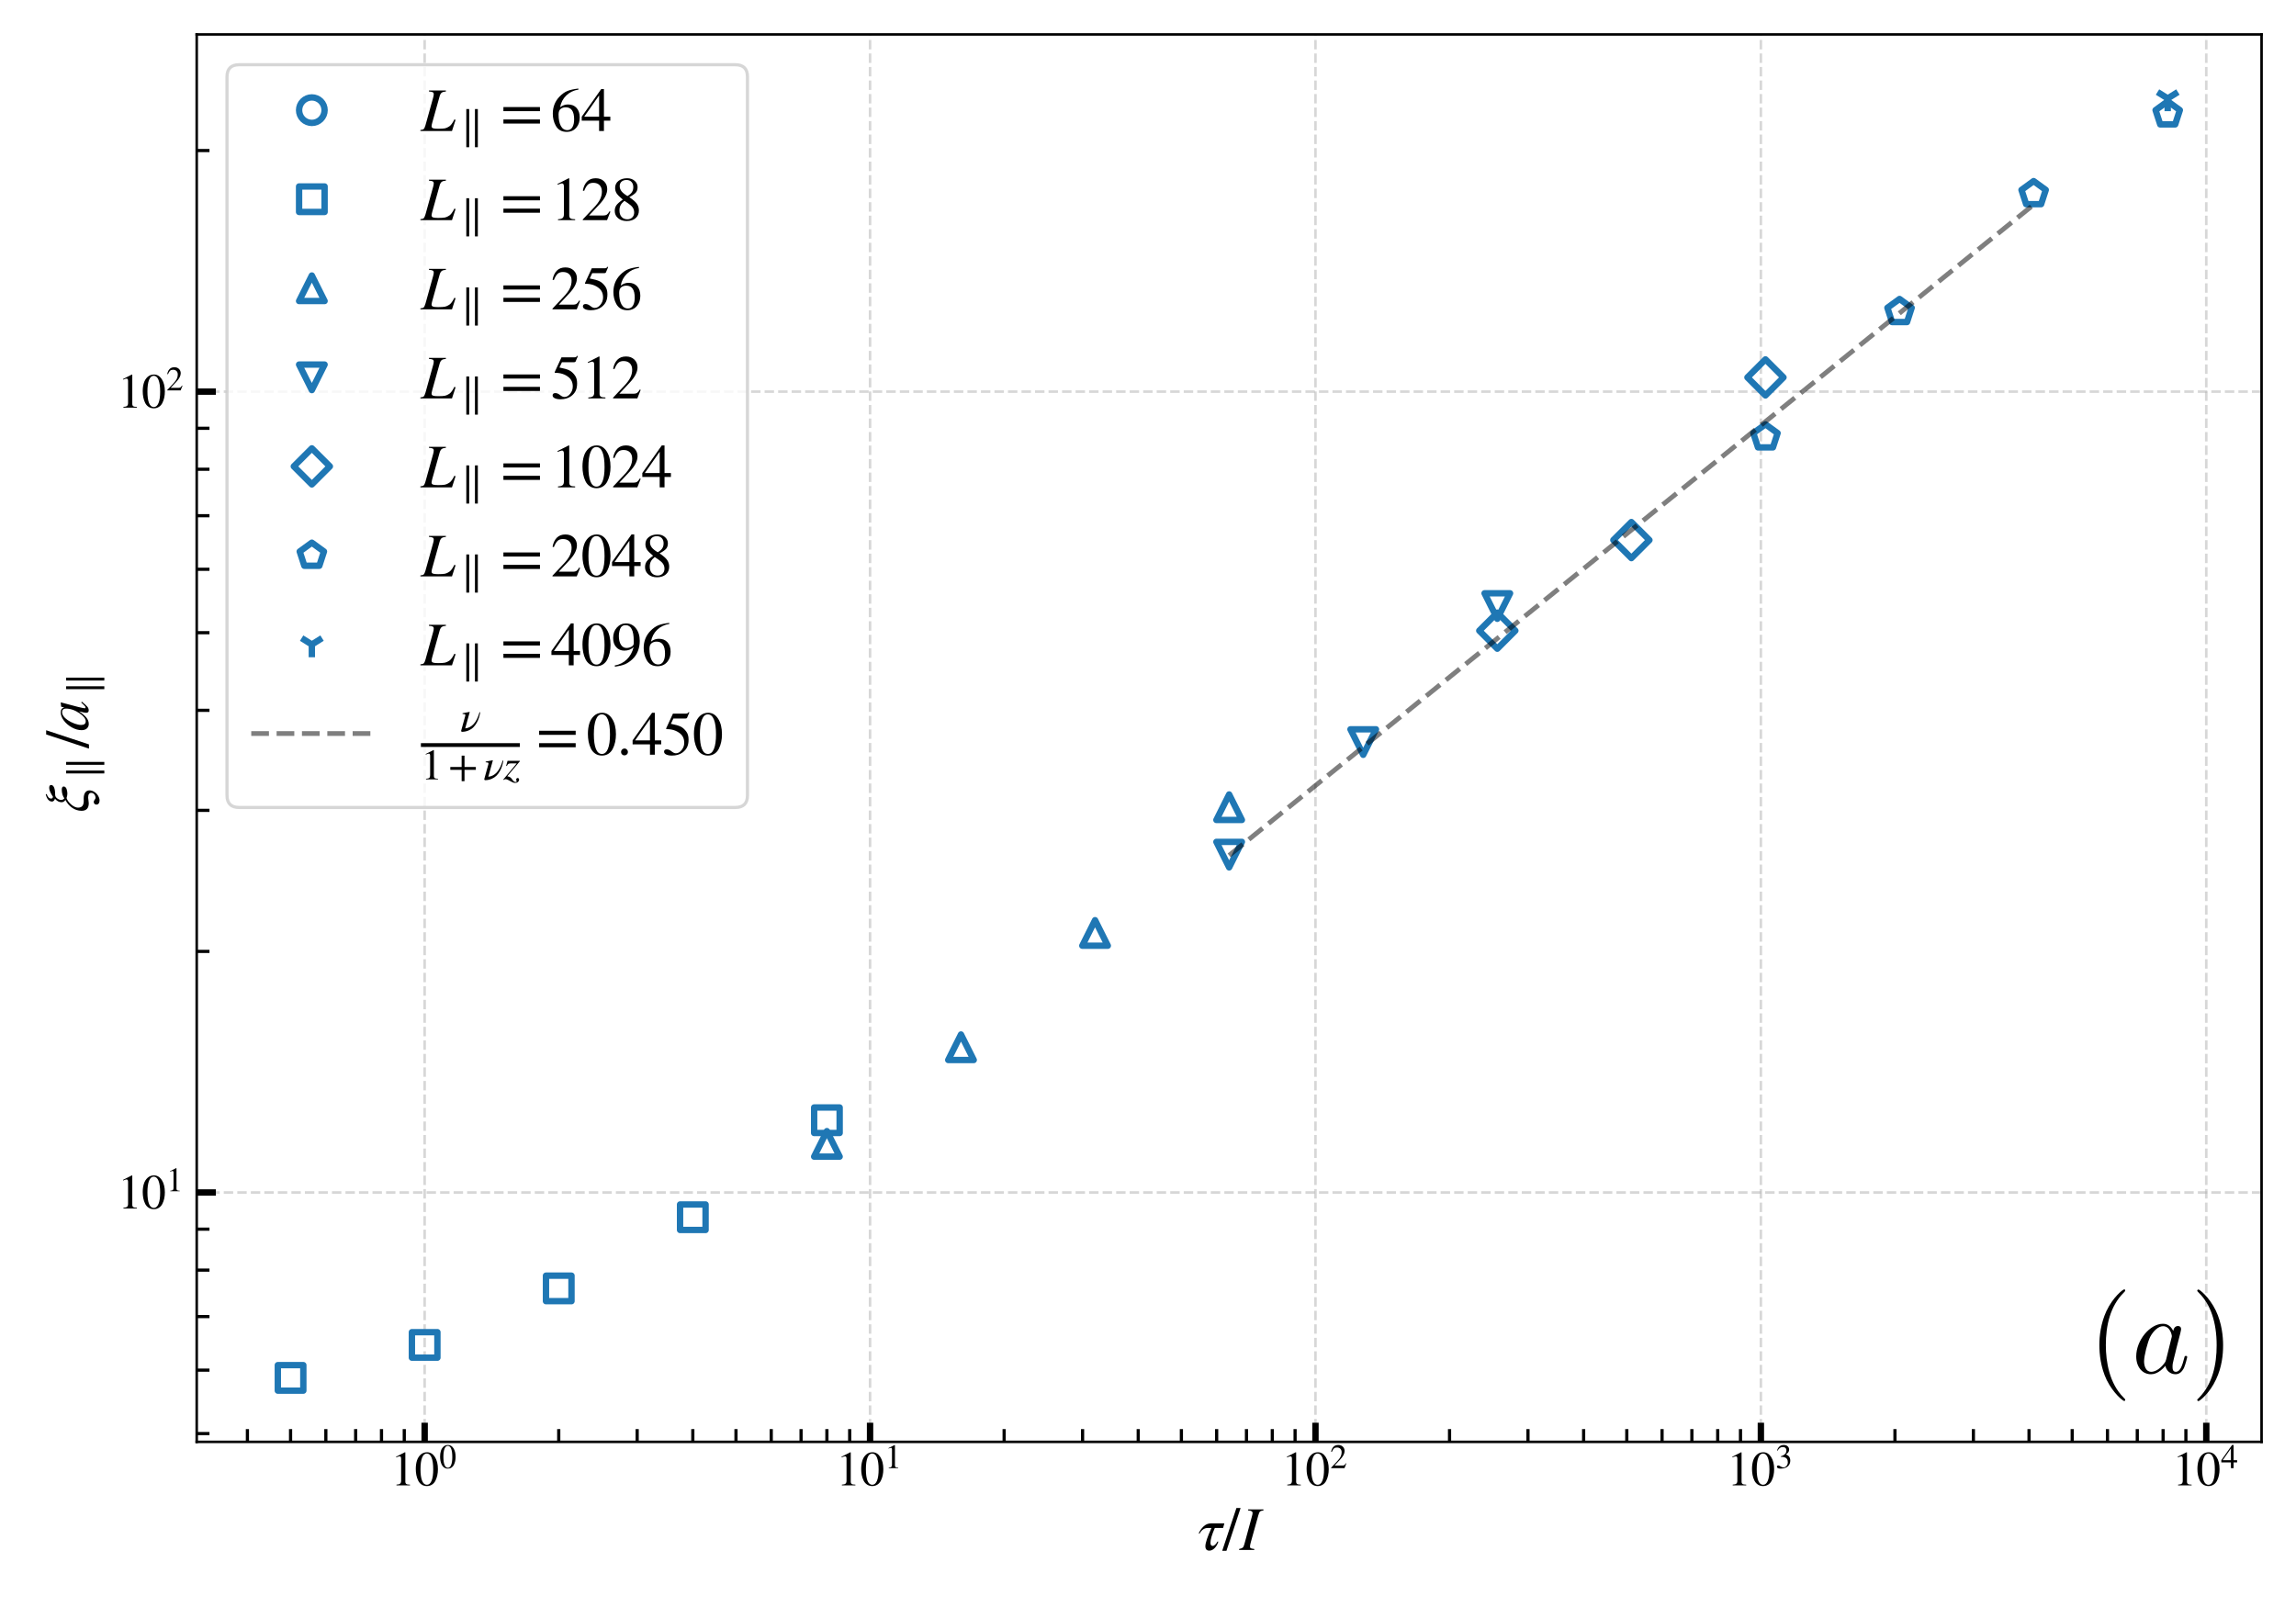 <?xml version="1.0" encoding="UTF-8" standalone="no"?>
<svg
   width="720pt"
   height="504pt"
   viewBox="0 0 720 504"
   version="1.1"
   id="svg811"
   sodipodi:docname="tau-xi-parallel-large-h3-svg.svg"
   inkscape:version="1.1.2 (0a00cf5339, 2022-02-04)"
   xmlns:inkscape="http://www.inkscape.org/namespaces/inkscape"
   xmlns:sodipodi="http://sodipodi.sourceforge.net/DTD/sodipodi-0.dtd"
   xmlns:xlink="http://www.w3.org/1999/xlink"
   xmlns="http://www.w3.org/2000/svg"
   xmlns:svg="http://www.w3.org/2000/svg"
   xmlns:rdf="http://www.w3.org/1999/02/22-rdf-syntax-ns#"
   xmlns:cc="http://creativecommons.org/ns#"
   xmlns:dc="http://purl.org/dc/elements/1.1/">
  <sodipodi:namedview
     id="namedview813"
     pagecolor="#ffffff"
     bordercolor="#666666"
     borderopacity="1.0"
     inkscape:pageshadow="2"
     inkscape:pageopacity="0.0"
     inkscape:pagecheckerboard="0"
     inkscape:document-units="pt"
     showgrid="false"
     inkscape:zoom="1.2991071"
     inkscape:cx="479.94502"
     inkscape:cy="336"
     inkscape:window-width="2490"
     inkscape:window-height="1376"
     inkscape:window-x="70"
     inkscape:window-y="27"
     inkscape:window-maximized="1"
     inkscape:current-layer="svg811" />
  <defs
     id="defs6">
    <style
       type="text/css"
       id="style4">*{stroke-linejoin: round; stroke-linecap: butt}</style>
  </defs>
  <g
     id="figure_1">
    <g
       id="patch_1">
      <path
         d="M 0 504  L 720 504  L 720 0  L 0 0  z "
         style="fill: #ffffff"
         id="path8" />
    </g>
    <g
       id="axes_1">
      <g
         id="patch_2">
        <path
           d="M 61.689 452.209  L 709.2 452.209  L 709.2 10.8  L 61.689 10.8  z "
           style="fill: #ffffff"
           id="path11" />
      </g>
      <g
         id="matplotlib.axis_1">
        <g
           id="xtick_1">
          <g
             id="line2d_1">
            <path
               d="M 133.167 452.209  L 133.167 10.8  "
               clip-path="url(#p55386d24bd)"
               style="fill: none; stroke-dasharray: 2.96,1.28; stroke-dashoffset: 0; stroke: #b0b0b0; stroke-opacity: 0.5; stroke-width: 0.8"
               id="path14" />
          </g>
          <g
             id="line2d_2">
            <defs
               id="defs18">
              <path
                 id="mf1fd5801b5"
                 d="M 0 0  L 0 -6  "
                 style="stroke: #000000; stroke-width: 2" />
            </defs>
            <g
               id="g22">
              <use
                 xlink:href="#mf1fd5801b5"
                 x="133.167"
                 y="452.209"
                 style="stroke: #000000; stroke-width: 2"
                 id="use20" />
            </g>
          </g>
          <g
             id="text_1">
            <!-- $\mathdefault{10^{0}}$ -->
            <g
               transform="translate(122.517 465.953) scale(0.15 -0.15)"
               id="g35">
              <defs
                 id="defs27">
                <path
                   id="STIXGeneral-Regular-31"
                   d="M 2522 0  L 755 0  L 755 96  Q 1107 115 1235 227  Q 1363 339 1363 608  L 1363 3482  Q 1363 3795 1171 3795  Q 1082 3795 883 3718  L 710 3654  L 710 3744  L 1856 4326  L 1914 4307  L 1914 486  Q 1914 275 2042 185  Q 2170 96 2522 96  L 2522 0  z "
                   transform="scale(0.016)" />
                <path
                   id="STIXGeneral-Regular-30"
                   d="M 3046 2112  Q 3046 1683 2963 1302  Q 2880 922 2717 602  Q 2554 282 2266 96  Q 1978 -90 1600 -90  Q 1210 -90 915 108  Q 621 307 461 640  Q 301 973 227 1350  Q 154 1728 154 2150  Q 154 2746 301 3222  Q 448 3699 790 4012  Q 1133 4326 1626 4326  Q 2253 4326 2649 3712  Q 3046 3098 3046 2112  z M 2432 2080  Q 2432 3091 2217 3625  Q 2003 4160 1587 4160  Q 1190 4160 979 3622  Q 768 3085 768 2106  Q 768 1120 979 598  Q 1190 77 1600 77  Q 2003 77 2217 598  Q 2432 1120 2432 2080  z "
                   transform="scale(0.016)" />
              </defs>
              <use
                 xlink:href="#STIXGeneral-Regular-31"
                 transform="translate(0 0.684)"
                 id="use29" />
              <use
                 xlink:href="#STIXGeneral-Regular-30"
                 transform="translate(50 0.684)"
                 id="use31" />
              <use
                 xlink:href="#STIXGeneral-Regular-30"
                 transform="translate(101.575 36.684) scale(0.7)"
                 id="use33" />
            </g>
          </g>
        </g>
        <g
           id="xtick_2">
          <g
             id="line2d_3">
            <path
               d="M 272.842 452.209  L 272.842 10.8  "
               clip-path="url(#p55386d24bd)"
               style="fill: none; stroke-dasharray: 2.96,1.28; stroke-dashoffset: 0; stroke: #b0b0b0; stroke-opacity: 0.5; stroke-width: 0.8"
               id="path39" />
          </g>
          <g
             id="line2d_4">
            <g
               id="g44">
              <use
                 xlink:href="#mf1fd5801b5"
                 x="272.842"
                 y="452.209"
                 style="stroke: #000000; stroke-width: 2"
                 id="use42" />
            </g>
          </g>
          <g
             id="text_2">
            <!-- $\mathdefault{10^{1}}$ -->
            <g
               transform="translate(262.192 465.953) scale(0.15 -0.15)"
               id="g53">
              <use
                 xlink:href="#STIXGeneral-Regular-31"
                 transform="translate(0 0.684)"
                 id="use47" />
              <use
                 xlink:href="#STIXGeneral-Regular-30"
                 transform="translate(50 0.684)"
                 id="use49" />
              <use
                 xlink:href="#STIXGeneral-Regular-31"
                 transform="translate(101.575 36.684) scale(0.7)"
                 id="use51" />
            </g>
          </g>
        </g>
        <g
           id="xtick_3">
          <g
             id="line2d_5">
            <path
               d="M 412.516 452.209  L 412.516 10.8  "
               clip-path="url(#p55386d24bd)"
               style="fill: none; stroke-dasharray: 2.96,1.28; stroke-dashoffset: 0; stroke: #b0b0b0; stroke-opacity: 0.5; stroke-width: 0.8"
               id="path57" />
          </g>
          <g
             id="line2d_6">
            <g
               id="g62">
              <use
                 xlink:href="#mf1fd5801b5"
                 x="412.516"
                 y="452.209"
                 style="stroke: #000000; stroke-width: 2"
                 id="use60" />
            </g>
          </g>
          <g
             id="text_3">
            <!-- $\mathdefault{10^{2}}$ -->
            <g
               transform="translate(401.866 465.953) scale(0.15 -0.15)"
               id="g74">
              <defs
                 id="defs66">
                <path
                   id="STIXGeneral-Regular-32"
                   d="M 3034 877  L 2688 0  L 186 0  L 186 77  L 1325 1286  Q 1773 1754 1965 2144  Q 2157 2534 2157 2950  Q 2157 3379 1920 3616  Q 1683 3853 1267 3853  Q 922 3853 720 3673  Q 518 3494 326 3021  L 192 3053  Q 301 3648 630 3987  Q 960 4326 1523 4326  Q 2054 4326 2380 4006  Q 2707 3686 2707 3200  Q 2707 2477 1888 1613  L 832 486  L 2330 486  Q 2541 486 2665 569  Q 2790 653 2944 915  L 3034 877  z "
                   transform="scale(0.016)" />
              </defs>
              <use
                 xlink:href="#STIXGeneral-Regular-31"
                 transform="translate(0 0.684)"
                 id="use68" />
              <use
                 xlink:href="#STIXGeneral-Regular-30"
                 transform="translate(50 0.684)"
                 id="use70" />
              <use
                 xlink:href="#STIXGeneral-Regular-32"
                 transform="translate(101.575 36.684) scale(0.7)"
                 id="use72" />
            </g>
          </g>
        </g>
        <g
           id="xtick_4">
          <g
             id="line2d_7">
            <path
               d="M 552.191 452.209  L 552.191 10.8  "
               clip-path="url(#p55386d24bd)"
               style="fill: none; stroke-dasharray: 2.96,1.28; stroke-dashoffset: 0; stroke: #b0b0b0; stroke-opacity: 0.5; stroke-width: 0.8"
               id="path78" />
          </g>
          <g
             id="line2d_8">
            <g
               id="g83">
              <use
                 xlink:href="#mf1fd5801b5"
                 x="552.191"
                 y="452.209"
                 style="stroke: #000000; stroke-width: 2"
                 id="use81" />
            </g>
          </g>
          <g
             id="text_4">
            <!-- $\mathdefault{10^{3}}$ -->
            <g
               transform="translate(541.541 465.953) scale(0.15 -0.15)"
               id="g95">
              <defs
                 id="defs87">
                <path
                   id="STIXGeneral-Regular-33"
                   d="M 390 3264  L 288 3290  Q 435 3770 748 4048  Q 1062 4326 1542 4326  Q 1990 4326 2265 4083  Q 2541 3840 2541 3450  Q 2541 2925 1946 2566  Q 2298 2413 2477 2227  Q 2758 1914 2758 1402  Q 2758 890 2464 506  Q 2246 211 1840 60  Q 1434 -90 979 -90  Q 262 -90 262 275  Q 262 378 339 442  Q 416 506 525 506  Q 685 506 915 339  Q 1197 141 1466 141  Q 1818 141 2058 425  Q 2298 710 2298 1120  Q 2298 1856 1632 2048  Q 1434 2112 979 2112  L 979 2202  Q 1338 2323 1517 2432  Q 2035 2726 2035 3290  Q 2035 3610 1852 3776  Q 1670 3942 1344 3942  Q 768 3942 390 3264  z "
                   transform="scale(0.016)" />
              </defs>
              <use
                 xlink:href="#STIXGeneral-Regular-31"
                 transform="translate(0 0.684)"
                 id="use89" />
              <use
                 xlink:href="#STIXGeneral-Regular-30"
                 transform="translate(50 0.684)"
                 id="use91" />
              <use
                 xlink:href="#STIXGeneral-Regular-33"
                 transform="translate(101.575 36.684) scale(0.7)"
                 id="use93" />
            </g>
          </g>
        </g>
        <g
           id="xtick_5">
          <g
             id="line2d_9">
            <path
               d="M 691.865 452.209  L 691.865 10.8  "
               clip-path="url(#p55386d24bd)"
               style="fill: none; stroke-dasharray: 2.96,1.28; stroke-dashoffset: 0; stroke: #b0b0b0; stroke-opacity: 0.5; stroke-width: 0.8"
               id="path99" />
          </g>
          <g
             id="line2d_10">
            <g
               id="g104">
              <use
                 xlink:href="#mf1fd5801b5"
                 x="691.865"
                 y="452.209"
                 style="stroke: #000000; stroke-width: 2"
                 id="use102" />
            </g>
          </g>
          <g
             id="text_5">
            <!-- $\mathdefault{10^{4}}$ -->
            <g
               transform="translate(681.215 465.953) scale(0.15 -0.15)"
               id="g116">
              <defs
                 id="defs108">
                <path
                   id="STIXGeneral-Regular-34"
                   d="M 3027 1069  L 2368 1069  L 2368 0  L 1869 0  L 1869 1069  L 77 1069  L 77 1478  L 2086 4326  L 2368 4326  L 2368 1478  L 3027 1478  L 3027 1069  z M 1869 1478  L 1869 3674  L 333 1478  L 1869 1478  z "
                   transform="scale(0.016)" />
              </defs>
              <use
                 xlink:href="#STIXGeneral-Regular-31"
                 transform="translate(0 0.684)"
                 id="use110" />
              <use
                 xlink:href="#STIXGeneral-Regular-30"
                 transform="translate(50 0.684)"
                 id="use112" />
              <use
                 xlink:href="#STIXGeneral-Regular-34"
                 transform="translate(101.575 36.684) scale(0.7)"
                 id="use114" />
            </g>
          </g>
        </g>
        <g
           id="xtick_6">
          <g
             id="line2d_11">
            <defs
               id="defs121">
              <path
                 id="m476f206c95"
                 d="M 0 0  L 0 -4  "
                 style="stroke: #000000" />
            </defs>
            <g
               id="g125">
              <use
                 xlink:href="#m476f206c95"
                 x="77.585"
                 y="452.209"
                 style="stroke: #000000"
                 id="use123" />
            </g>
          </g>
        </g>
        <g
           id="xtick_7">
          <g
             id="line2d_12">
            <g
               id="g131">
              <use
                 xlink:href="#m476f206c95"
                 x="91.121"
                 y="452.209"
                 style="stroke: #000000"
                 id="use129" />
            </g>
          </g>
        </g>
        <g
           id="xtick_8">
          <g
             id="line2d_13">
            <g
               id="g137">
              <use
                 xlink:href="#m476f206c95"
                 x="102.181"
                 y="452.209"
                 style="stroke: #000000"
                 id="use135" />
            </g>
          </g>
        </g>
        <g
           id="xtick_9">
          <g
             id="line2d_14">
            <g
               id="g143">
              <use
                 xlink:href="#m476f206c95"
                 x="111.532"
                 y="452.209"
                 style="stroke: #000000"
                 id="use141" />
            </g>
          </g>
        </g>
        <g
           id="xtick_10">
          <g
             id="line2d_15">
            <g
               id="g149">
              <use
                 xlink:href="#m476f206c95"
                 x="119.632"
                 y="452.209"
                 style="stroke: #000000"
                 id="use147" />
            </g>
          </g>
        </g>
        <g
           id="xtick_11">
          <g
             id="line2d_16">
            <g
               id="g155">
              <use
                 xlink:href="#m476f206c95"
                 x="126.776"
                 y="452.209"
                 style="stroke: #000000"
                 id="use153" />
            </g>
          </g>
        </g>
        <g
           id="xtick_12">
          <g
             id="line2d_17">
            <g
               id="g161">
              <use
                 xlink:href="#m476f206c95"
                 x="175.214"
                 y="452.209"
                 style="stroke: #000000"
                 id="use159" />
            </g>
          </g>
        </g>
        <g
           id="xtick_13">
          <g
             id="line2d_18">
            <g
               id="g167">
              <use
                 xlink:href="#m476f206c95"
                 x="199.809"
                 y="452.209"
                 style="stroke: #000000"
                 id="use165" />
            </g>
          </g>
        </g>
        <g
           id="xtick_14">
          <g
             id="line2d_19">
            <g
               id="g173">
              <use
                 xlink:href="#m476f206c95"
                 x="217.26"
                 y="452.209"
                 style="stroke: #000000"
                 id="use171" />
            </g>
          </g>
        </g>
        <g
           id="xtick_15">
          <g
             id="line2d_20">
            <g
               id="g179">
              <use
                 xlink:href="#m476f206c95"
                 x="230.796"
                 y="452.209"
                 style="stroke: #000000"
                 id="use177" />
            </g>
          </g>
        </g>
        <g
           id="xtick_16">
          <g
             id="line2d_21">
            <g
               id="g185">
              <use
                 xlink:href="#m476f206c95"
                 x="241.855"
                 y="452.209"
                 style="stroke: #000000"
                 id="use183" />
            </g>
          </g>
        </g>
        <g
           id="xtick_17">
          <g
             id="line2d_22">
            <g
               id="g191">
              <use
                 xlink:href="#m476f206c95"
                 x="251.206"
                 y="452.209"
                 style="stroke: #000000"
                 id="use189" />
            </g>
          </g>
        </g>
        <g
           id="xtick_18">
          <g
             id="line2d_23">
            <g
               id="g197">
              <use
                 xlink:href="#m476f206c95"
                 x="259.306"
                 y="452.209"
                 style="stroke: #000000"
                 id="use195" />
            </g>
          </g>
        </g>
        <g
           id="xtick_19">
          <g
             id="line2d_24">
            <g
               id="g203">
              <use
                 xlink:href="#m476f206c95"
                 x="266.451"
                 y="452.209"
                 style="stroke: #000000"
                 id="use201" />
            </g>
          </g>
        </g>
        <g
           id="xtick_20">
          <g
             id="line2d_25">
            <g
               id="g209">
              <use
                 xlink:href="#m476f206c95"
                 x="314.888"
                 y="452.209"
                 style="stroke: #000000"
                 id="use207" />
            </g>
          </g>
        </g>
        <g
           id="xtick_21">
          <g
             id="line2d_26">
            <g
               id="g215">
              <use
                 xlink:href="#m476f206c95"
                 x="339.483"
                 y="452.209"
                 style="stroke: #000000"
                 id="use213" />
            </g>
          </g>
        </g>
        <g
           id="xtick_22">
          <g
             id="line2d_27">
            <g
               id="g221">
              <use
                 xlink:href="#m476f206c95"
                 x="356.934"
                 y="452.209"
                 style="stroke: #000000"
                 id="use219" />
            </g>
          </g>
        </g>
        <g
           id="xtick_23">
          <g
             id="line2d_28">
            <g
               id="g227">
              <use
                 xlink:href="#m476f206c95"
                 x="370.47"
                 y="452.209"
                 style="stroke: #000000"
                 id="use225" />
            </g>
          </g>
        </g>
        <g
           id="xtick_24">
          <g
             id="line2d_29">
            <g
               id="g233">
              <use
                 xlink:href="#m476f206c95"
                 x="381.53"
                 y="452.209"
                 style="stroke: #000000"
                 id="use231" />
            </g>
          </g>
        </g>
        <g
           id="xtick_25">
          <g
             id="line2d_30">
            <g
               id="g239">
              <use
                 xlink:href="#m476f206c95"
                 x="390.88"
                 y="452.209"
                 style="stroke: #000000"
                 id="use237" />
            </g>
          </g>
        </g>
        <g
           id="xtick_26">
          <g
             id="line2d_31">
            <g
               id="g245">
              <use
                 xlink:href="#m476f206c95"
                 x="398.98"
                 y="452.209"
                 style="stroke: #000000"
                 id="use243" />
            </g>
          </g>
        </g>
        <g
           id="xtick_27">
          <g
             id="line2d_32">
            <g
               id="g251">
              <use
                 xlink:href="#m476f206c95"
                 x="406.125"
                 y="452.209"
                 style="stroke: #000000"
                 id="use249" />
            </g>
          </g>
        </g>
        <g
           id="xtick_28">
          <g
             id="line2d_33">
            <g
               id="g257">
              <use
                 xlink:href="#m476f206c95"
                 x="454.562"
                 y="452.209"
                 style="stroke: #000000"
                 id="use255" />
            </g>
          </g>
        </g>
        <g
           id="xtick_29">
          <g
             id="line2d_34">
            <g
               id="g263">
              <use
                 xlink:href="#m476f206c95"
                 x="479.158"
                 y="452.209"
                 style="stroke: #000000"
                 id="use261" />
            </g>
          </g>
        </g>
        <g
           id="xtick_30">
          <g
             id="line2d_35">
            <g
               id="g269">
              <use
                 xlink:href="#m476f206c95"
                 x="496.609"
                 y="452.209"
                 style="stroke: #000000"
                 id="use267" />
            </g>
          </g>
        </g>
        <g
           id="xtick_31">
          <g
             id="line2d_36">
            <g
               id="g275">
              <use
                 xlink:href="#m476f206c95"
                 x="510.144"
                 y="452.209"
                 style="stroke: #000000"
                 id="use273" />
            </g>
          </g>
        </g>
        <g
           id="xtick_32">
          <g
             id="line2d_37">
            <g
               id="g281">
              <use
                 xlink:href="#m476f206c95"
                 x="521.204"
                 y="452.209"
                 style="stroke: #000000"
                 id="use279" />
            </g>
          </g>
        </g>
        <g
           id="xtick_33">
          <g
             id="line2d_38">
            <g
               id="g287">
              <use
                 xlink:href="#m476f206c95"
                 x="530.555"
                 y="452.209"
                 style="stroke: #000000"
                 id="use285" />
            </g>
          </g>
        </g>
        <g
           id="xtick_34">
          <g
             id="line2d_39">
            <g
               id="g293">
              <use
                 xlink:href="#m476f206c95"
                 x="538.655"
                 y="452.209"
                 style="stroke: #000000"
                 id="use291" />
            </g>
          </g>
        </g>
        <g
           id="xtick_35">
          <g
             id="line2d_40">
            <g
               id="g299">
              <use
                 xlink:href="#m476f206c95"
                 x="545.799"
                 y="452.209"
                 style="stroke: #000000"
                 id="use297" />
            </g>
          </g>
        </g>
        <g
           id="xtick_36">
          <g
             id="line2d_41">
            <g
               id="g305">
              <use
                 xlink:href="#m476f206c95"
                 x="594.237"
                 y="452.209"
                 style="stroke: #000000"
                 id="use303" />
            </g>
          </g>
        </g>
        <g
           id="xtick_37">
          <g
             id="line2d_42">
            <g
               id="g311">
              <use
                 xlink:href="#m476f206c95"
                 x="618.832"
                 y="452.209"
                 style="stroke: #000000"
                 id="use309" />
            </g>
          </g>
        </g>
        <g
           id="xtick_38">
          <g
             id="line2d_43">
            <g
               id="g317">
              <use
                 xlink:href="#m476f206c95"
                 x="636.283"
                 y="452.209"
                 style="stroke: #000000"
                 id="use315" />
            </g>
          </g>
        </g>
        <g
           id="xtick_39">
          <g
             id="line2d_44">
            <g
               id="g323">
              <use
                 xlink:href="#m476f206c95"
                 x="649.819"
                 y="452.209"
                 style="stroke: #000000"
                 id="use321" />
            </g>
          </g>
        </g>
        <g
           id="xtick_40">
          <g
             id="line2d_45">
            <g
               id="g329">
              <use
                 xlink:href="#m476f206c95"
                 x="660.878"
                 y="452.209"
                 style="stroke: #000000"
                 id="use327" />
            </g>
          </g>
        </g>
        <g
           id="xtick_41">
          <g
             id="line2d_46">
            <g
               id="g335">
              <use
                 xlink:href="#m476f206c95"
                 x="670.229"
                 y="452.209"
                 style="stroke: #000000"
                 id="use333" />
            </g>
          </g>
        </g>
        <g
           id="xtick_42">
          <g
             id="line2d_47">
            <g
               id="g341">
              <use
                 xlink:href="#m476f206c95"
                 x="678.329"
                 y="452.209"
                 style="stroke: #000000"
                 id="use339" />
            </g>
          </g>
        </g>
        <g
           id="xtick_43">
          <g
             id="line2d_48">
            <g
               id="g347">
              <use
                 xlink:href="#m476f206c95"
                 x="685.474"
                 y="452.209"
                 style="stroke: #000000"
                 id="use345" />
            </g>
          </g>
        </g>
        <g
           id="text_6">
          <!-- $\tau / I$ -->
          <g
             transform="translate(375.659 486.185) scale(0.19 -0.19)"
             id="g362">
            <defs
               id="defs354">
              <path
                 id="STIXGeneral-Italic-3c4"
                 d="M 2726 2739  L 2592 2266  L 1741 2266  Q 1293 1248 1293 742  Q 1293 416 1523 416  Q 1638 416 1779 547  Q 1920 678 2003 858  L 2106 858  Q 1990 467 1731 198  Q 1472 -70 1178 -70  Q 768 -70 768 384  Q 768 890 1395 2266  L 1005 2266  Q 493 2266 179 1702  L 77 1702  Q 237 2093 569 2416  Q 902 2739 1331 2739  L 2726 2739  z "
                 transform="scale(0.016)" />
              <path
                 id="STIXGeneral-Regular-2f"
                 d="M 1837 4326  L 378 -90  L -58 -90  L 1408 4326  L 1837 4326  z "
                 transform="scale(0.016)" />
              <path
                 id="STIXGeneral-Italic-49"
                 d="M 2458 4179  L 2458 4077  Q 2189 4045 2102 3961  Q 2016 3878 1933 3584  L 1165 838  Q 1069 499 1069 352  Q 1069 224 1149 179  Q 1229 134 1510 102  L 1510 0  L -51 0  L -51 102  Q 218 154 317 237  Q 416 320 486 582  L 1254 3405  Q 1338 3699 1338 3802  Q 1338 3930 1235 3997  Q 1133 4064 877 4077  L 877 4179  L 2458 4179  z "
                 transform="scale(0.016)" />
            </defs>
            <use
               xlink:href="#STIXGeneral-Italic-3c4"
               transform="translate(0 0.406)"
               id="use356" />
            <use
               xlink:href="#STIXGeneral-Regular-2f"
               transform="translate(41 0.406)"
               id="use358" />
            <use
               xlink:href="#STIXGeneral-Italic-49"
               transform="translate(68.8 0.406)"
               id="use360" />
          </g>
        </g>
      </g>
      <g
         id="matplotlib.axis_2">
        <g
           id="ytick_1">
          <g
             id="line2d_49">
            <path
               d="M 61.689 374.001  L 709.2 374.001  "
               clip-path="url(#p55386d24bd)"
               style="fill: none; stroke-dasharray: 2.96,1.28; stroke-dashoffset: 0; stroke: #b0b0b0; stroke-opacity: 0.5; stroke-width: 0.8"
               id="path366" />
          </g>
          <g
             id="line2d_50">
            <defs
               id="defs370">
              <path
                 id="m7e66ffad84"
                 d="M 0 0  L 6 0  "
                 style="stroke: #000000; stroke-width: 2" />
            </defs>
            <g
               id="g374">
              <use
                 xlink:href="#m7e66ffad84"
                 x="61.689"
                 y="374.001"
                 style="stroke: #000000; stroke-width: 2"
                 id="use372" />
            </g>
          </g>
          <g
             id="text_7">
            <!-- $\mathdefault{10^{1}}$ -->
            <g
               transform="translate(36.889 379.123) scale(0.15 -0.15)"
               id="g383">
              <use
                 xlink:href="#STIXGeneral-Regular-31"
                 transform="translate(0 0.684)"
                 id="use377" />
              <use
                 xlink:href="#STIXGeneral-Regular-30"
                 transform="translate(50 0.684)"
                 id="use379" />
              <use
                 xlink:href="#STIXGeneral-Regular-31"
                 transform="translate(101.575 36.684) scale(0.7)"
                 id="use381" />
            </g>
          </g>
        </g>
        <g
           id="ytick_2">
          <g
             id="line2d_51">
            <path
               d="M 61.689 122.824  L 709.2 122.824  "
               clip-path="url(#p55386d24bd)"
               style="fill: none; stroke-dasharray: 2.96,1.28; stroke-dashoffset: 0; stroke: #b0b0b0; stroke-opacity: 0.5; stroke-width: 0.8"
               id="path387" />
          </g>
          <g
             id="line2d_52">
            <g
               id="g392">
              <use
                 xlink:href="#m7e66ffad84"
                 x="61.689"
                 y="122.824"
                 style="stroke: #000000; stroke-width: 2"
                 id="use390" />
            </g>
          </g>
          <g
             id="text_8">
            <!-- $\mathdefault{10^{2}}$ -->
            <g
               transform="translate(36.889 127.946) scale(0.15 -0.15)"
               id="g401">
              <use
                 xlink:href="#STIXGeneral-Regular-31"
                 transform="translate(0 0.684)"
                 id="use395" />
              <use
                 xlink:href="#STIXGeneral-Regular-30"
                 transform="translate(50 0.684)"
                 id="use397" />
              <use
                 xlink:href="#STIXGeneral-Regular-32"
                 transform="translate(101.575 36.684) scale(0.7)"
                 id="use399" />
            </g>
          </g>
        </g>
        <g
           id="ytick_3">
          <g
             id="line2d_53">
            <defs
               id="defs406">
              <path
                 id="m32b6e21a8e"
                 d="M 0 0  L 4 0  "
                 style="stroke: #000000" />
            </defs>
            <g
               id="g410">
              <use
                 xlink:href="#m32b6e21a8e"
                 x="61.689"
                 y="449.613"
                 style="stroke: #000000"
                 id="use408" />
            </g>
          </g>
        </g>
        <g
           id="ytick_4">
          <g
             id="line2d_54">
            <g
               id="g416">
              <use
                 xlink:href="#m32b6e21a8e"
                 x="61.689"
                 y="429.724"
                 style="stroke: #000000"
                 id="use414" />
            </g>
          </g>
        </g>
        <g
           id="ytick_5">
          <g
             id="line2d_55">
            <g
               id="g422">
              <use
                 xlink:href="#m32b6e21a8e"
                 x="61.689"
                 y="412.909"
                 style="stroke: #000000"
                 id="use420" />
            </g>
          </g>
        </g>
        <g
           id="ytick_6">
          <g
             id="line2d_56">
            <g
               id="g428">
              <use
                 xlink:href="#m32b6e21a8e"
                 x="61.689"
                 y="398.343"
                 style="stroke: #000000"
                 id="use426" />
            </g>
          </g>
        </g>
        <g
           id="ytick_7">
          <g
             id="line2d_57">
            <g
               id="g434">
              <use
                 xlink:href="#m32b6e21a8e"
                 x="61.689"
                 y="385.494"
                 style="stroke: #000000"
                 id="use432" />
            </g>
          </g>
        </g>
        <g
           id="ytick_8">
          <g
             id="line2d_58">
            <g
               id="g440">
              <use
                 xlink:href="#m32b6e21a8e"
                 x="61.689"
                 y="298.389"
                 style="stroke: #000000"
                 id="use438" />
            </g>
          </g>
        </g>
        <g
           id="ytick_9">
          <g
             id="line2d_59">
            <g
               id="g446">
              <use
                 xlink:href="#m32b6e21a8e"
                 x="61.689"
                 y="254.159"
                 style="stroke: #000000"
                 id="use444" />
            </g>
          </g>
        </g>
        <g
           id="ytick_10">
          <g
             id="line2d_60">
            <g
               id="g452">
              <use
                 xlink:href="#m32b6e21a8e"
                 x="61.689"
                 y="222.777"
                 style="stroke: #000000"
                 id="use450" />
            </g>
          </g>
        </g>
        <g
           id="ytick_11">
          <g
             id="line2d_61">
            <g
               id="g458">
              <use
                 xlink:href="#m32b6e21a8e"
                 x="61.689"
                 y="198.436"
                 style="stroke: #000000"
                 id="use456" />
            </g>
          </g>
        </g>
        <g
           id="ytick_12">
          <g
             id="line2d_62">
            <g
               id="g464">
              <use
                 xlink:href="#m32b6e21a8e"
                 x="61.689"
                 y="178.547"
                 style="stroke: #000000"
                 id="use462" />
            </g>
          </g>
        </g>
        <g
           id="ytick_13">
          <g
             id="line2d_63">
            <g
               id="g470">
              <use
                 xlink:href="#m32b6e21a8e"
                 x="61.689"
                 y="161.732"
                 style="stroke: #000000"
                 id="use468" />
            </g>
          </g>
        </g>
        <g
           id="ytick_14">
          <g
             id="line2d_64">
            <g
               id="g476">
              <use
                 xlink:href="#m32b6e21a8e"
                 x="61.689"
                 y="147.166"
                 style="stroke: #000000"
                 id="use474" />
            </g>
          </g>
        </g>
        <g
           id="ytick_15">
          <g
             id="line2d_65">
            <g
               id="g482">
              <use
                 xlink:href="#m32b6e21a8e"
                 x="61.689"
                 y="134.317"
                 style="stroke: #000000"
                 id="use480" />
            </g>
          </g>
        </g>
        <g
           id="ytick_16">
          <g
             id="line2d_66">
            <g
               id="g488">
              <use
                 xlink:href="#m32b6e21a8e"
                 x="61.689"
                 y="47.212"
                 style="stroke: #000000"
                 id="use486" />
            </g>
          </g>
        </g>
        <g
           id="text_9">
          <!-- $\xi_\parallel / a_\parallel$ -->
          <g
             transform="translate(27.759 254.874) rotate(-90) scale(0.19 -0.19)"
             id="g507">
            <defs
               id="defs495">
              <path
                 id="STIXGeneral-Italic-3be"
                 d="M 1894 4371  L 1920 4269  Q 1453 4115 1453 3808  Q 1453 3654 1638 3622  Q 2221 4013 2554 4013  Q 2854 4013 2854 3814  Q 2854 3622 2601 3510  Q 2349 3398 1856 3398  Q 1619 3398 1465 3180  Q 1312 2963 1312 2790  Q 1312 2573 1478 2451  Q 1856 2714 2362 2714  Q 2701 2714 2701 2522  Q 2701 2406 2617 2326  Q 2534 2246 2406 2208  Q 2278 2170 2169 2154  Q 2061 2138 1965 2138  Q 1779 2138 1504 2221  Q 1158 2106 841 1741  Q 525 1376 518 1043  Q 518 730 694 589  Q 870 448 1216 448  Q 1261 448 1350 451  Q 1440 454 1459 454  Q 1862 454 2080 294  Q 2298 134 2298 -134  Q 2298 -422 2118 -678  Q 1978 -896 1728 -1040  Q 1478 -1184 1261 -1184  Q 1082 -1184 957 -1101  Q 832 -1018 832 -851  Q 832 -742 909 -662  Q 986 -582 1107 -582  Q 1210 -582 1328 -675  Q 1446 -768 1523 -768  Q 1734 -768 1888 -643  Q 2042 -518 2042 -326  Q 2042 -6 1555 -6  Q 1472 -6 1270 -38  Q 1069 -70 973 -70  Q 192 -70 192 685  Q 198 1210 508 1651  Q 819 2093 1312 2336  Q 1075 2496 1075 2739  Q 1075 3117 1446 3424  Q 1363 3424 1254 3510  Q 1146 3597 1146 3712  Q 1146 4179 1894 4371  z "
                 transform="scale(0.016)" />
              <path
                 id="STIXGeneral-Regular-2225"
                 d="M 2522 -1210  L 2099 -1210  L 2099 4416  L 2522 4416  L 2522 -1210  z M 1248 -1210  L 826 -1210  L 826 4416  L 1248 4416  L 1248 -1210  z "
                 transform="scale(0.016)" />
              <path
                 id="STIXGeneral-Italic-61"
                 d="M 2963 710  L 3046 640  Q 2688 205 2518 70  Q 2349 -64 2157 -64  Q 1901 -64 1901 198  Q 1901 358 2048 934  Q 1690 397 1389 163  Q 1088 -70 749 -70  Q 467 -70 288 125  Q 109 320 109 672  Q 109 1158 387 1664  Q 666 2170 1094 2496  Q 1523 2822 1939 2822  Q 2368 2822 2451 2451  L 2522 2758  L 2541 2778  L 2931 2822  L 2976 2803  Q 2970 2778 2938 2669  Q 2368 595 2368 346  Q 2368 262 2458 262  Q 2554 262 2790 525  L 2963 710  z M 2336 2310  Q 2336 2477 2240 2579  Q 2144 2682 1978 2682  Q 1542 2682 1139 2093  Q 928 1779 787 1395  Q 646 1011 646 717  Q 646 243 1030 243  Q 1408 243 1843 870  Q 2336 1581 2336 2310  z "
                 transform="scale(0.016)" />
            </defs>
            <use
               xlink:href="#STIXGeneral-Italic-3be"
               transform="translate(0 0.703)"
               id="use497" />
            <use
               xlink:href="#STIXGeneral-Regular-2225"
               transform="translate(55.508 -12.525) scale(0.7)"
               id="use499" />
            <use
               xlink:href="#STIXGeneral-Regular-2f"
               transform="translate(106.635 0.703)"
               id="use501" />
            <use
               xlink:href="#STIXGeneral-Italic-61"
               transform="translate(134.435 0.703)"
               id="use503" />
            <use
               xlink:href="#STIXGeneral-Regular-2225"
               transform="translate(194.643 -12.525) scale(0.7)"
               id="use505" />
          </g>
        </g>
      </g>
      <g
         id="line2d_67" />
      <g
         id="line2d_68">
        <defs
           id="defs513">
          <path
             id="m66c6a07233"
             d="M -4 4  L 4 4  L 4 -4  L -4 -4  z "
             style="stroke: #1f77b4; stroke-width: 2; stroke-linejoin: miter" />
        </defs>
        <g
           clip-path="url(#p55386d24bd)"
           id="g525">
          <use
             xlink:href="#m66c6a07233"
             x="259.306"
             y="351.336"
             style="fill-opacity: 0; stroke: #1f77b4; stroke-width: 2; stroke-linejoin: miter"
             id="use515" />
          <use
             xlink:href="#m66c6a07233"
             x="217.26"
             y="381.755"
             style="fill-opacity: 0; stroke: #1f77b4; stroke-width: 2; stroke-linejoin: miter"
             id="use517" />
          <use
             xlink:href="#m66c6a07233"
             x="91.121"
             y="432.145"
             style="fill-opacity: 0; stroke: #1f77b4; stroke-width: 2; stroke-linejoin: miter"
             id="use519" />
          <use
             xlink:href="#m66c6a07233"
             x="175.214"
             y="404.082"
             style="fill-opacity: 0; stroke: #1f77b4; stroke-width: 2; stroke-linejoin: miter"
             id="use521" />
          <use
             xlink:href="#m66c6a07233"
             x="133.167"
             y="421.805"
             style="fill-opacity: 0; stroke: #1f77b4; stroke-width: 2; stroke-linejoin: miter"
             id="use523" />
        </g>
      </g>
      <g
         id="line2d_69">
        <defs
           id="defs529">
          <path
             id="m4679423c39"
             d="M 0 -4  L -4 4  L 4 4  z "
             style="stroke: #1f77b4; stroke-width: 2; stroke-linejoin: miter" />
        </defs>
        <g
           clip-path="url(#p55386d24bd)"
           id="g539">
          <use
             xlink:href="#m4679423c39"
             x="259.306"
             y="358.748"
             style="fill-opacity: 0; stroke: #1f77b4; stroke-width: 2; stroke-linejoin: miter"
             id="use531" />
          <use
             xlink:href="#m4679423c39"
             x="385.445"
             y="253.162"
             style="fill-opacity: 0; stroke: #1f77b4; stroke-width: 2; stroke-linejoin: miter"
             id="use533" />
          <use
             xlink:href="#m4679423c39"
             x="301.352"
             y="328.446"
             style="fill-opacity: 0; stroke: #1f77b4; stroke-width: 2; stroke-linejoin: miter"
             id="use535" />
          <use
             xlink:href="#m4679423c39"
             x="343.398"
             y="292.597"
             style="fill-opacity: 0; stroke: #1f77b4; stroke-width: 2; stroke-linejoin: miter"
             id="use537" />
        </g>
      </g>
      <g
         id="line2d_70">
        <defs
           id="defs543">
          <path
             id="m4f78874c58"
             d="M -0 4  L 4 -4  L -4 -4  z "
             style="stroke: #1f77b4; stroke-width: 2; stroke-linejoin: miter" />
        </defs>
        <g
           clip-path="url(#p55386d24bd)"
           id="g551">
          <use
             xlink:href="#m4f78874c58"
             x="469.537"
             y="190.074"
             style="fill-opacity: 0; stroke: #1f77b4; stroke-width: 2; stroke-linejoin: miter"
             id="use545" />
          <use
             xlink:href="#m4f78874c58"
             x="385.445"
             y="268.034"
             style="fill-opacity: 0; stroke: #1f77b4; stroke-width: 2; stroke-linejoin: miter"
             id="use547" />
          <use
             xlink:href="#m4f78874c58"
             x="427.491"
             y="232.731"
             style="fill-opacity: 0; stroke: #1f77b4; stroke-width: 2; stroke-linejoin: miter"
             id="use549" />
        </g>
      </g>
      <g
         id="line2d_71">
        <defs
           id="defs555">
          <path
             id="m13c3ac9db1"
             d="M -0 5.657  L 5.657 0  L 0 -5.657  L -5.657 -0  z "
             style="stroke: #1f77b4; stroke-width: 2; stroke-linejoin: miter" />
        </defs>
        <g
           clip-path="url(#p55386d24bd)"
           id="g563">
          <use
             xlink:href="#m13c3ac9db1"
             x="469.537"
             y="197.799"
             style="fill-opacity: 0; stroke: #1f77b4; stroke-width: 2; stroke-linejoin: miter"
             id="use557" />
          <use
             xlink:href="#m13c3ac9db1"
             x="553.629"
             y="118.367"
             style="fill-opacity: 0; stroke: #1f77b4; stroke-width: 2; stroke-linejoin: miter"
             id="use559" />
          <use
             xlink:href="#m13c3ac9db1"
             x="511.583"
             y="169.385"
             style="fill-opacity: 0; stroke: #1f77b4; stroke-width: 2; stroke-linejoin: miter"
             id="use561" />
        </g>
      </g>
      <g
         id="line2d_72">
        <defs
           id="defs567">
          <path
             id="m392c2e6f6c"
             d="M 0 -4  L -3.804 -1.236  L -2.351 3.236  L 2.351 3.236  L 3.804 -1.236  z "
             style="stroke: #1f77b4; stroke-width: 2; stroke-linejoin: miter" />
        </defs>
        <g
           clip-path="url(#p55386d24bd)"
           id="g577">
          <use
             xlink:href="#m392c2e6f6c"
             x="637.722"
             y="60.795"
             style="fill-opacity: 0; stroke: #1f77b4; stroke-width: 2; stroke-linejoin: miter"
             id="use569" />
          <use
             xlink:href="#m392c2e6f6c"
             x="553.629"
             y="137.071"
             style="fill-opacity: 0; stroke: #1f77b4; stroke-width: 2; stroke-linejoin: miter"
             id="use571" />
          <use
             xlink:href="#m392c2e6f6c"
             x="595.675"
             y="97.767"
             style="fill-opacity: 0; stroke: #1f77b4; stroke-width: 2; stroke-linejoin: miter"
             id="use573" />
          <use
             xlink:href="#m392c2e6f6c"
             x="679.768"
             y="35.775"
             style="fill-opacity: 0; stroke: #1f77b4; stroke-width: 2; stroke-linejoin: miter"
             id="use575" />
        </g>
      </g>
      <g
         id="line2d_73">
        <defs
           id="defs581">
          <path
             id="m426ea2c690"
             d="M 0 0  L 0 4  M 0 0  L 3.2 -2  M 0 0  L -3.2 -2  "
             style="stroke: #1f77b4; stroke-width: 2" />
        </defs>
        <g
           clip-path="url(#p55386d24bd)"
           id="g585">
          <use
             xlink:href="#m426ea2c690"
             x="679.768"
             y="30.864"
             style="fill-opacity: 0; stroke: #1f77b4; stroke-width: 2"
             id="use583" />
        </g>
      </g>
      <g
         id="line2d_74">
        <path
           d="M 385.445 268.266  L 427.491 234.253  L 469.537 200.239  L 511.583 166.226  L 553.629 132.213  L 595.675 98.199  L 637.722 64.186  "
           clip-path="url(#p55386d24bd)"
           style="fill: none; stroke-dasharray: 5.55,2.4; stroke-dashoffset: 0; stroke: #000000; stroke-opacity: 0.5; stroke-width: 1.5"
           id="path588" />
      </g>
      <g
         id="patch_3">
        <path
           d="M 61.689 452.209  L 61.689 10.8  "
           style="fill: none; stroke: #000000; stroke-width: 0.8; stroke-linejoin: miter; stroke-linecap: square"
           id="path591" />
      </g>
      <g
         id="patch_4">
        <path
           d="M 709.2 452.209  L 709.2 10.8  "
           style="fill: none; stroke: #000000; stroke-width: 0.8; stroke-linejoin: miter; stroke-linecap: square"
           id="path594" />
      </g>
      <g
         id="patch_5">
        <path
           d="M 61.689 452.209  L 709.2 452.209  "
           style="fill: none; stroke: #000000; stroke-width: 0.8; stroke-linejoin: miter; stroke-linecap: square"
           id="path597" />
      </g>
      <g
         id="patch_6">
        <path
           d="M 61.689 10.8  L 709.2 10.8  "
           style="fill: none; stroke: #000000; stroke-width: 0.8; stroke-linejoin: miter; stroke-linecap: square"
           id="path600" />
      </g>
      <g
         id="legend_1">
        <g
           id="patch_7">
          <path
             d="M 74.989 253.24  L 230.599 253.24  Q 234.399 253.24 234.399 249.44  L 234.399 24.1  Q 234.399 20.3 230.599 20.3  L 74.989 20.3  Q 71.189 20.3 71.189 24.1  L 71.189 249.44  Q 71.189 253.24 74.989 253.24  z "
             style="fill: #ffffff; opacity: 0.8; stroke: #cccccc; stroke-linejoin: miter"
             id="path603" />
        </g>
        <g
           id="line2d_75">
          <defs
             id="defs607">
            <path
               id="mc057e2a024"
               d="M 0 4  C 1.061 4 2.078 3.579 2.828 2.828  C 3.579 2.078 4 1.061 4 0  C 4 -1.061 3.579 -2.078 2.828 -2.828  C 2.078 -3.579 1.061 -4 0 -4  C -1.061 -4 -2.078 -3.579 -2.828 -2.828  C -3.579 -2.078 -4 -1.061 -4 0  C -4 1.061 -3.579 2.078 -2.828 2.828  C -2.078 3.579 -1.061 4 0 4  z "
               style="stroke: #1f77b4; stroke-width: 2" />
          </defs>
          <g
             id="g611">
            <use
               xlink:href="#mc057e2a024"
               x="97.789"
               y="34.55"
               style="fill-opacity: 0; stroke: #1f77b4; stroke-width: 2"
               id="use609" />
          </g>
        </g>
        <g
           id="text_10">
          <!-- $L_\parallel = 64$ -->
          <g
             transform="translate(131.989 41.2) scale(0.19 -0.19)"
             id="g629">
            <defs
               id="defs617">
              <path
                 id="STIXGeneral-Italic-4c"
                 d="M 3578 1152  L 3206 0  L -51 0  L -51 102  Q 218 128 301 211  Q 384 294 474 602  L 1254 3405  Q 1325 3642 1325 3802  Q 1325 3942 1225 4000  Q 1126 4058 832 4077  L 832 4179  L 2579 4179  L 2579 4077  Q 2285 4058 2147 3955  Q 2010 3853 1933 3584  L 1165 838  Q 1101 595 1101 493  Q 1101 346 1241 288  Q 1382 230 1773 230  Q 2266 230 2480 275  Q 2694 320 2925 474  Q 3187 646 3450 1190  L 3578 1152  z "
                 transform="scale(0.016)" />
              <path
                 id="STIXGeneral-Regular-3d"
                 d="M 4077 2048  L 307 2048  L 307 2470  L 4077 2470  L 4077 2048  z M 4077 768  L 307 768  L 307 1190  L 4077 1190  L 4077 768  z "
                 transform="scale(0.016)" />
              <path
                 id="STIXGeneral-Regular-36"
                 d="M 2854 4378  L 2867 4275  Q 2112 4154 1606 3664  Q 1101 3174 973 2451  Q 1344 2739 1786 2739  Q 2349 2739 2672 2380  Q 2995 2022 2995 1402  Q 2995 774 2669 378  Q 2291 -90 1651 -90  Q 870 -90 518 557  Q 218 1107 218 1786  Q 218 2835 915 3552  Q 1312 3962 1731 4131  Q 2150 4301 2854 4378  z M 2419 1203  Q 2419 2445 1555 2445  Q 1235 2445 1024 2275  Q 813 2106 813 1702  Q 813 954 1046 522  Q 1280 90 1722 90  Q 2061 90 2240 394  Q 2419 698 2419 1203  z "
                 transform="scale(0.016)" />
            </defs>
            <use
               xlink:href="#STIXGeneral-Italic-4c"
               transform="translate(0 0.594)"
               id="use619" />
            <use
               xlink:href="#STIXGeneral-Regular-2225"
               transform="translate(65.708 -12.634) scale(0.7)"
               id="use621" />
            <use
               xlink:href="#STIXGeneral-Regular-3d"
               transform="translate(131.275 0.594)"
               id="use623" />
            <use
               xlink:href="#STIXGeneral-Regular-36"
               transform="translate(214.215 0.594)"
               id="use625" />
            <use
               xlink:href="#STIXGeneral-Regular-34"
               transform="translate(264.215 0.594)"
               id="use627" />
          </g>
        </g>
        <g
           id="line2d_76">
          <g
             id="g634">
            <use
               xlink:href="#m66c6a07233"
               x="97.789"
               y="62.48"
               style="fill-opacity: 0; stroke: #1f77b4; stroke-width: 2; stroke-linejoin: miter"
               id="use632" />
          </g>
        </g>
        <g
           id="text_11">
          <!-- $L_\parallel = 128$ -->
          <g
             transform="translate(131.989 69.13) scale(0.19 -0.19)"
             id="g652">
            <defs
               id="defs638">
              <path
                 id="STIXGeneral-Regular-38"
                 d="M 2848 992  Q 2848 499 2505 204  Q 2163 -90 1587 -90  Q 1050 -90 704 204  Q 358 499 358 954  Q 358 1293 524 1533  Q 691 1773 1190 2125  Q 710 2522 553 2765  Q 397 3008 397 3328  Q 397 3782 745 4054  Q 1094 4326 1638 4326  Q 2106 4326 2410 4060  Q 2714 3795 2714 3411  Q 2714 3059 2531 2848  Q 2349 2637 1856 2374  Q 2432 1990 2640 1689  Q 2848 1389 2848 992  z M 2272 3411  Q 2272 3744 2086 3945  Q 1901 4147 1574 4147  Q 1248 4147 1059 3977  Q 870 3808 870 3513  Q 870 3219 1059 2979  Q 1248 2739 1670 2490  Q 1997 2682 2134 2896  Q 2272 3110 2272 3411  z M 1734 1741  L 1357 1997  Q 1075 1766 960 1545  Q 845 1325 845 1011  Q 845 576 1065 333  Q 1286 90 1658 90  Q 1971 90 2166 285  Q 2362 480 2362 794  Q 2362 1082 2214 1299  Q 2067 1517 1734 1741  z "
                 transform="scale(0.016)" />
            </defs>
            <use
               xlink:href="#STIXGeneral-Italic-4c"
               transform="translate(0 0.406)"
               id="use640" />
            <use
               xlink:href="#STIXGeneral-Regular-2225"
               transform="translate(65.708 -12.822) scale(0.7)"
               id="use642" />
            <use
               xlink:href="#STIXGeneral-Regular-3d"
               transform="translate(131.275 0.406)"
               id="use644" />
            <use
               xlink:href="#STIXGeneral-Regular-31"
               transform="translate(214.215 0.406)"
               id="use646" />
            <use
               xlink:href="#STIXGeneral-Regular-32"
               transform="translate(264.215 0.406)"
               id="use648" />
            <use
               xlink:href="#STIXGeneral-Regular-38"
               transform="translate(314.215 0.406)"
               id="use650" />
          </g>
        </g>
        <g
           id="line2d_77">
          <g
             id="g657">
            <use
               xlink:href="#m4679423c39"
               x="97.789"
               y="90.41"
               style="fill-opacity: 0; stroke: #1f77b4; stroke-width: 2; stroke-linejoin: miter"
               id="use655" />
          </g>
        </g>
        <g
           id="text_12">
          <!-- $L_\parallel = 256$ -->
          <g
             transform="translate(131.989 97.06) scale(0.19 -0.19)"
             id="g675">
            <defs
               id="defs661">
              <path
                 id="STIXGeneral-Regular-35"
                 d="M 2803 4358  L 2573 3814  Q 2534 3731 2400 3731  L 1158 3731  L 902 3187  Q 1606 3053 1920 2896  Q 2234 2739 2502 2368  Q 2726 2061 2726 1555  Q 2726 1094 2576 780  Q 2426 467 2099 224  Q 1664 -90 1011 -90  Q 646 -90 422 19  Q 198 128 198 307  Q 198 550 486 550  Q 717 550 960 352  Q 1210 147 1414 147  Q 1747 147 2012 480  Q 2278 813 2278 1229  Q 2278 1843 1850 2189  Q 1293 2637 486 2637  Q 410 2637 410 2688  L 416 2720  L 1114 4237  L 2438 4237  Q 2547 4237 2608 4269  Q 2669 4301 2746 4403  L 2803 4358  z "
                 transform="scale(0.016)" />
            </defs>
            <use
               xlink:href="#STIXGeneral-Italic-4c"
               transform="translate(0 0.203)"
               id="use663" />
            <use
               xlink:href="#STIXGeneral-Regular-2225"
               transform="translate(65.708 -13.025) scale(0.7)"
               id="use665" />
            <use
               xlink:href="#STIXGeneral-Regular-3d"
               transform="translate(131.275 0.203)"
               id="use667" />
            <use
               xlink:href="#STIXGeneral-Regular-32"
               transform="translate(214.215 0.203)"
               id="use669" />
            <use
               xlink:href="#STIXGeneral-Regular-35"
               transform="translate(264.215 0.203)"
               id="use671" />
            <use
               xlink:href="#STIXGeneral-Regular-36"
               transform="translate(314.215 0.203)"
               id="use673" />
          </g>
        </g>
        <g
           id="line2d_78">
          <g
             id="g680">
            <use
               xlink:href="#m4f78874c58"
               x="97.789"
               y="118.34"
               style="fill-opacity: 0; stroke: #1f77b4; stroke-width: 2; stroke-linejoin: miter"
               id="use678" />
          </g>
        </g>
        <g
           id="text_13">
          <!-- $L_\parallel = 512$ -->
          <g
             transform="translate(131.989 124.99) scale(0.19 -0.19)"
             id="g695">
            <use
               xlink:href="#STIXGeneral-Italic-4c"
               transform="translate(0 0.203)"
               id="use683" />
            <use
               xlink:href="#STIXGeneral-Regular-2225"
               transform="translate(65.708 -13.025) scale(0.7)"
               id="use685" />
            <use
               xlink:href="#STIXGeneral-Regular-3d"
               transform="translate(131.275 0.203)"
               id="use687" />
            <use
               xlink:href="#STIXGeneral-Regular-35"
               transform="translate(214.215 0.203)"
               id="use689" />
            <use
               xlink:href="#STIXGeneral-Regular-31"
               transform="translate(264.215 0.203)"
               id="use691" />
            <use
               xlink:href="#STIXGeneral-Regular-32"
               transform="translate(314.215 0.203)"
               id="use693" />
          </g>
        </g>
        <g
           id="line2d_79">
          <g
             id="g700">
            <use
               xlink:href="#m13c3ac9db1"
               x="97.789"
               y="146.27"
               style="fill-opacity: 0; stroke: #1f77b4; stroke-width: 2; stroke-linejoin: miter"
               id="use698" />
          </g>
        </g>
        <g
           id="text_14">
          <!-- $L_\parallel = 1024$ -->
          <g
             transform="translate(131.989 152.92) scale(0.19 -0.19)"
             id="g717">
            <use
               xlink:href="#STIXGeneral-Italic-4c"
               transform="translate(0 0.406)"
               id="use703" />
            <use
               xlink:href="#STIXGeneral-Regular-2225"
               transform="translate(65.708 -12.822) scale(0.7)"
               id="use705" />
            <use
               xlink:href="#STIXGeneral-Regular-3d"
               transform="translate(131.275 0.406)"
               id="use707" />
            <use
               xlink:href="#STIXGeneral-Regular-31"
               transform="translate(214.215 0.406)"
               id="use709" />
            <use
               xlink:href="#STIXGeneral-Regular-30"
               transform="translate(264.215 0.406)"
               id="use711" />
            <use
               xlink:href="#STIXGeneral-Regular-32"
               transform="translate(314.215 0.406)"
               id="use713" />
            <use
               xlink:href="#STIXGeneral-Regular-34"
               transform="translate(364.215 0.406)"
               id="use715" />
          </g>
        </g>
        <g
           id="line2d_80">
          <g
             id="g722">
            <use
               xlink:href="#m392c2e6f6c"
               x="97.789"
               y="174.2"
               style="fill-opacity: 0; stroke: #1f77b4; stroke-width: 2; stroke-linejoin: miter"
               id="use720" />
          </g>
        </g>
        <g
           id="text_15">
          <!-- $L_\parallel = 2048$ -->
          <g
             transform="translate(131.989 180.85) scale(0.19 -0.19)"
             id="g739">
            <use
               xlink:href="#STIXGeneral-Italic-4c"
               transform="translate(0 0.406)"
               id="use725" />
            <use
               xlink:href="#STIXGeneral-Regular-2225"
               transform="translate(65.708 -12.822) scale(0.7)"
               id="use727" />
            <use
               xlink:href="#STIXGeneral-Regular-3d"
               transform="translate(131.275 0.406)"
               id="use729" />
            <use
               xlink:href="#STIXGeneral-Regular-32"
               transform="translate(214.215 0.406)"
               id="use731" />
            <use
               xlink:href="#STIXGeneral-Regular-30"
               transform="translate(264.215 0.406)"
               id="use733" />
            <use
               xlink:href="#STIXGeneral-Regular-34"
               transform="translate(314.215 0.406)"
               id="use735" />
            <use
               xlink:href="#STIXGeneral-Regular-38"
               transform="translate(364.215 0.406)"
               id="use737" />
          </g>
        </g>
        <g
           id="line2d_81">
          <g
             id="g744">
            <use
               xlink:href="#m426ea2c690"
               x="97.789"
               y="202.13"
               style="fill-opacity: 0; stroke: #1f77b4; stroke-width: 2"
               id="use742" />
          </g>
        </g>
        <g
           id="text_16">
          <!-- $L_\parallel = 4096$ -->
          <g
             transform="translate(131.989 208.78) scale(0.19 -0.19)"
             id="g764">
            <defs
               id="defs748">
              <path
                 id="STIXGeneral-Regular-39"
                 d="M 378 -141  L 358 -13  Q 1094 115 1603 608  Q 2112 1101 2304 1882  Q 1933 1517 1344 1517  Q 826 1517 509 1875  Q 192 2234 192 2816  Q 192 3462 573 3894  Q 954 4326 1523 4326  Q 2131 4326 2528 3840  Q 2938 3328 2938 2522  Q 2938 1958 2742 1462  Q 2547 966 2170 621  Q 1773 262 1395 105  Q 1018 -51 378 -141  z M 2317 2272  L 2317 2522  Q 2317 4147 1472 4147  Q 1171 4147 1005 3930  Q 909 3802 845 3546  Q 781 3290 781 3034  Q 781 2464 995 2128  Q 1210 1792 1568 1792  Q 1824 1792 2070 1917  Q 2317 2042 2317 2272  z "
                 transform="scale(0.016)" />
            </defs>
            <use
               xlink:href="#STIXGeneral-Italic-4c"
               transform="translate(0 0.594)"
               id="use750" />
            <use
               xlink:href="#STIXGeneral-Regular-2225"
               transform="translate(65.708 -12.634) scale(0.7)"
               id="use752" />
            <use
               xlink:href="#STIXGeneral-Regular-3d"
               transform="translate(131.275 0.594)"
               id="use754" />
            <use
               xlink:href="#STIXGeneral-Regular-34"
               transform="translate(214.215 0.594)"
               id="use756" />
            <use
               xlink:href="#STIXGeneral-Regular-30"
               transform="translate(264.215 0.594)"
               id="use758" />
            <use
               xlink:href="#STIXGeneral-Regular-39"
               transform="translate(314.215 0.594)"
               id="use760" />
            <use
               xlink:href="#STIXGeneral-Regular-36"
               transform="translate(364.215 0.594)"
               id="use762" />
          </g>
        </g>
        <g
           id="line2d_82">
          <path
             d="M 78.789 230.06  L 97.789 230.06  L 116.789 230.06  "
             style="fill: none; stroke-dasharray: 5.55,2.4; stroke-dashoffset: 0; stroke: #000000; stroke-opacity: 0.5; stroke-width: 1.5"
             id="path767" />
        </g>
        <g
           id="text_17">
          <!-- $\frac{\nu}{1 + \nu z} =$0.450 -->
          <g
             transform="translate(131.989 236.71) scale(0.19 -0.19)"
             id="g800">
            <defs
               id="defs774">
              <path
                 id="STIXGeneral-Italic-3bd"
                 d="M 2835 2778  L 2938 2752  Q 2867 2342 2752 1971  Q 2637 1600 2422 1216  Q 2208 832 1929 553  Q 1651 275 1232 89  Q 813 -96 307 -115  Q 128 -115 128 26  Q 128 64 147 109  L 736 2240  Q 749 2304 749 2349  Q 749 2451 653 2483  Q 557 2515 333 2522  L 333 2624  L 1376 2822  L 1395 2810  L 723 390  Q 2208 531 2835 2778  z "
                 transform="scale(0.016)" />
              <path
                 id="STIXGeneral-Regular-2b"
                 d="M 4070 1408  L 2400 1408  L 2400 -262  L 1978 -262  L 1978 1408  L 307 1408  L 307 1830  L 1978 1830  L 1978 3501  L 2400 3501  L 2400 1830  L 4070 1830  L 4070 1408  z "
                 transform="scale(0.016)" />
              <path
                 id="STIXGeneral-Italic-7a"
                 d="M 2432 2669  L 582 467  Q 877 403 1021 307  Q 1165 211 1350 -64  Q 1568 -384 1798 -384  Q 1971 -384 1971 -288  Q 1971 -256 1939 -192  Q 1888 -90 1888 -13  Q 1894 70 1958 137  Q 2022 205 2099 205  Q 2202 205 2262 141  Q 2323 77 2323 -32  Q 2323 -230 2156 -374  Q 1990 -518 1728 -518  Q 1459 -518 1005 -237  Q 570 32 333 32  Q 186 32 45 -83  L -13 -26  L 1971 2355  L 1101 2355  Q 845 2355 729 2281  Q 614 2208 518 1971  L 416 1997  L 621 2739  L 2432 2739  L 2432 2669  z "
                 transform="scale(0.016)" />
              <path
                 id="STIXGeneral-Regular-2e"
                 d="M 1158 275  Q 1158 134 1052 32  Q 947 -70 800 -70  Q 653 -70 550 32  Q 448 134 448 281  Q 448 429 553 534  Q 659 640 806 640  Q 947 640 1052 531  Q 1158 422 1158 275  z "
                 transform="scale(0.016)" />
            </defs>
            <use
               xlink:href="#STIXGeneral-Italic-3bd"
               transform="translate(65 39.134) scale(0.7)"
               id="use776" />
            <use
               xlink:href="#STIXGeneral-Regular-31"
               transform="translate(0 -40.689) scale(0.7)"
               id="use778" />
            <use
               xlink:href="#STIXGeneral-Regular-2b"
               transform="translate(45.108 -40.689) scale(0.7)"
               id="use780" />
            <use
               xlink:href="#STIXGeneral-Italic-3bd"
               transform="translate(103.166 -40.689) scale(0.7)"
               id="use782" />
            <use
               xlink:href="#STIXGeneral-Italic-7a"
               transform="translate(136.066 -40.689) scale(0.7)"
               id="use784" />
            <use
               xlink:href="#STIXGeneral-Regular-3d"
               transform="translate(190.236 0.08)"
               id="use786" />
            <use
               xlink:href="#STIXGeneral-Regular-30"
               transform="translate(273.176 0.08)"
               id="use788" />
            <use
               xlink:href="#STIXGeneral-Regular-2e"
               transform="translate(323.176 0.08)"
               id="use790" />
            <use
               xlink:href="#STIXGeneral-Regular-34"
               transform="translate(348.176 0.08)"
               id="use792" />
            <use
               xlink:href="#STIXGeneral-Regular-35"
               transform="translate(398.176 0.08)"
               id="use794" />
            <use
               xlink:href="#STIXGeneral-Regular-30"
               transform="translate(448.176 0.08)"
               id="use796" />
            <path
               d="M 0 12.877  L 0 19.127  L 163.296 19.127  L 163.296 12.877  L 0 12.877  z "
               id="path798" />
          </g>
        </g>
      </g>
    </g>
  </g>
  <defs
     id="defs809">
    <clipPath
       id="p55386d24bd">
      <rect
         x="61.689"
         y="10.8"
         width="647.511"
         height="441.409"
         id="rect806" />
    </clipPath>
  </defs>
  <g
     id="g24814-1"
     style="display:inline;stroke-linecap:butt;stroke-linejoin:round"
     transform="translate(1368.582,-1390.265)">
    <g
       style="fill:#000000;fill-opacity:1"
       id="g2040-5"
       transform="matrix(3.505,0,0,3.505,-1652.819,1491.697)">
      <g
         id="use8363-94"
         transform="translate(267.94,93.918)">
        <path
           style="stroke:none"
           d="m 3.297,2.391 c 0,-0.031 0,-0.047 -0.172,-0.219 C 1.891,0.922 1.562,-0.969 1.562,-2.5 c 0,-1.734 0.375,-3.469 1.609,-4.703 0.125,-0.125 0.125,-0.141 0.125,-0.172 0,-0.078 -0.031,-0.109 -0.094,-0.109 -0.109,0 -1,0.688 -1.594,1.953 -0.5,1.094 -0.625,2.203 -0.625,3.031 0,0.781 0.109,1.984 0.656,3.125 C 2.25,1.844 3.094,2.5 3.203,2.5 c 0.062,0 0.094,-0.031 0.094,-0.109 z m 0,0"
           id="path24004-9" />
      </g>
    </g>
    <g
       style="fill:#000000;fill-opacity:1"
       id="g4539-0"
       transform="matrix(3.505,0,0,3.505,-1652.819,1491.697)">
      <g
         id="use8531-9"
         transform="translate(271.814,93.918)">
        <path
           style="stroke:none"
           d="M 3.719,-3.766 C 3.531,-4.141 3.25,-4.406 2.797,-4.406 c -1.156,0 -2.391,1.469 -2.391,2.922 0,0.938 0.547,1.594 1.312,1.594 0.203,0 0.703,-0.047 1.297,-0.75 0.078,0.422 0.438,0.75 0.906,0.75 0.359,0 0.578,-0.234 0.75,-0.547 0.156,-0.359 0.297,-0.969 0.297,-0.984 0,-0.109 -0.094,-0.109 -0.125,-0.109 -0.094,0 -0.109,0.047 -0.141,0.188 -0.172,0.641 -0.344,1.234 -0.75,1.234 -0.281,0 -0.297,-0.266 -0.297,-0.453 0,-0.219 0.016,-0.312 0.125,-0.75 C 3.891,-1.719 3.906,-1.828 4,-2.203 L 4.359,-3.594 c 0.062,-0.281 0.062,-0.297 0.062,-0.344 0,-0.172 -0.109,-0.266 -0.281,-0.266 -0.25,0 -0.391,0.219 -0.422,0.438 z M 3.078,-1.188 C 3.016,-1 3.016,-0.984 2.875,-0.812 2.438,-0.266 2.031,-0.109 1.75,-0.109 c -0.5,0 -0.641,-0.547 -0.641,-0.938 0,-0.5 0.312,-1.719 0.547,-2.188 0.312,-0.578 0.75,-0.953 1.156,-0.953 0.641,0 0.781,0.812 0.781,0.875 0,0.062 -0.016,0.125 -0.031,0.172 z m 0,0"
           id="path23976-1" />
      </g>
    </g>
    <g
       id="use3671-7"
       transform="matrix(3.505,0,0,3.505,-681.517,1820.924)"
       style="fill:#000000;fill-opacity:1">
      <path
         style="stroke:none"
         d="m 2.875,-2.5 c 0,-0.766 -0.109,-1.969 -0.656,-3.109 -0.594,-1.219 -1.453,-1.875 -1.547,-1.875 -0.062,0 -0.109,0.047 -0.109,0.109 0,0.031 0,0.047 0.188,0.234 0.984,0.984 1.547,2.562 1.547,4.641 0,1.719 -0.359,3.469 -1.594,4.719 C 0.562,2.344 0.562,2.359 0.562,2.391 0.562,2.453 0.609,2.5 0.672,2.5 0.766,2.5 1.672,1.812 2.25,0.547 2.766,-0.547 2.875,-1.656 2.875,-2.5 Z m 0,0"
         id="path23980-7" />
    </g>
  </g>
</svg>
